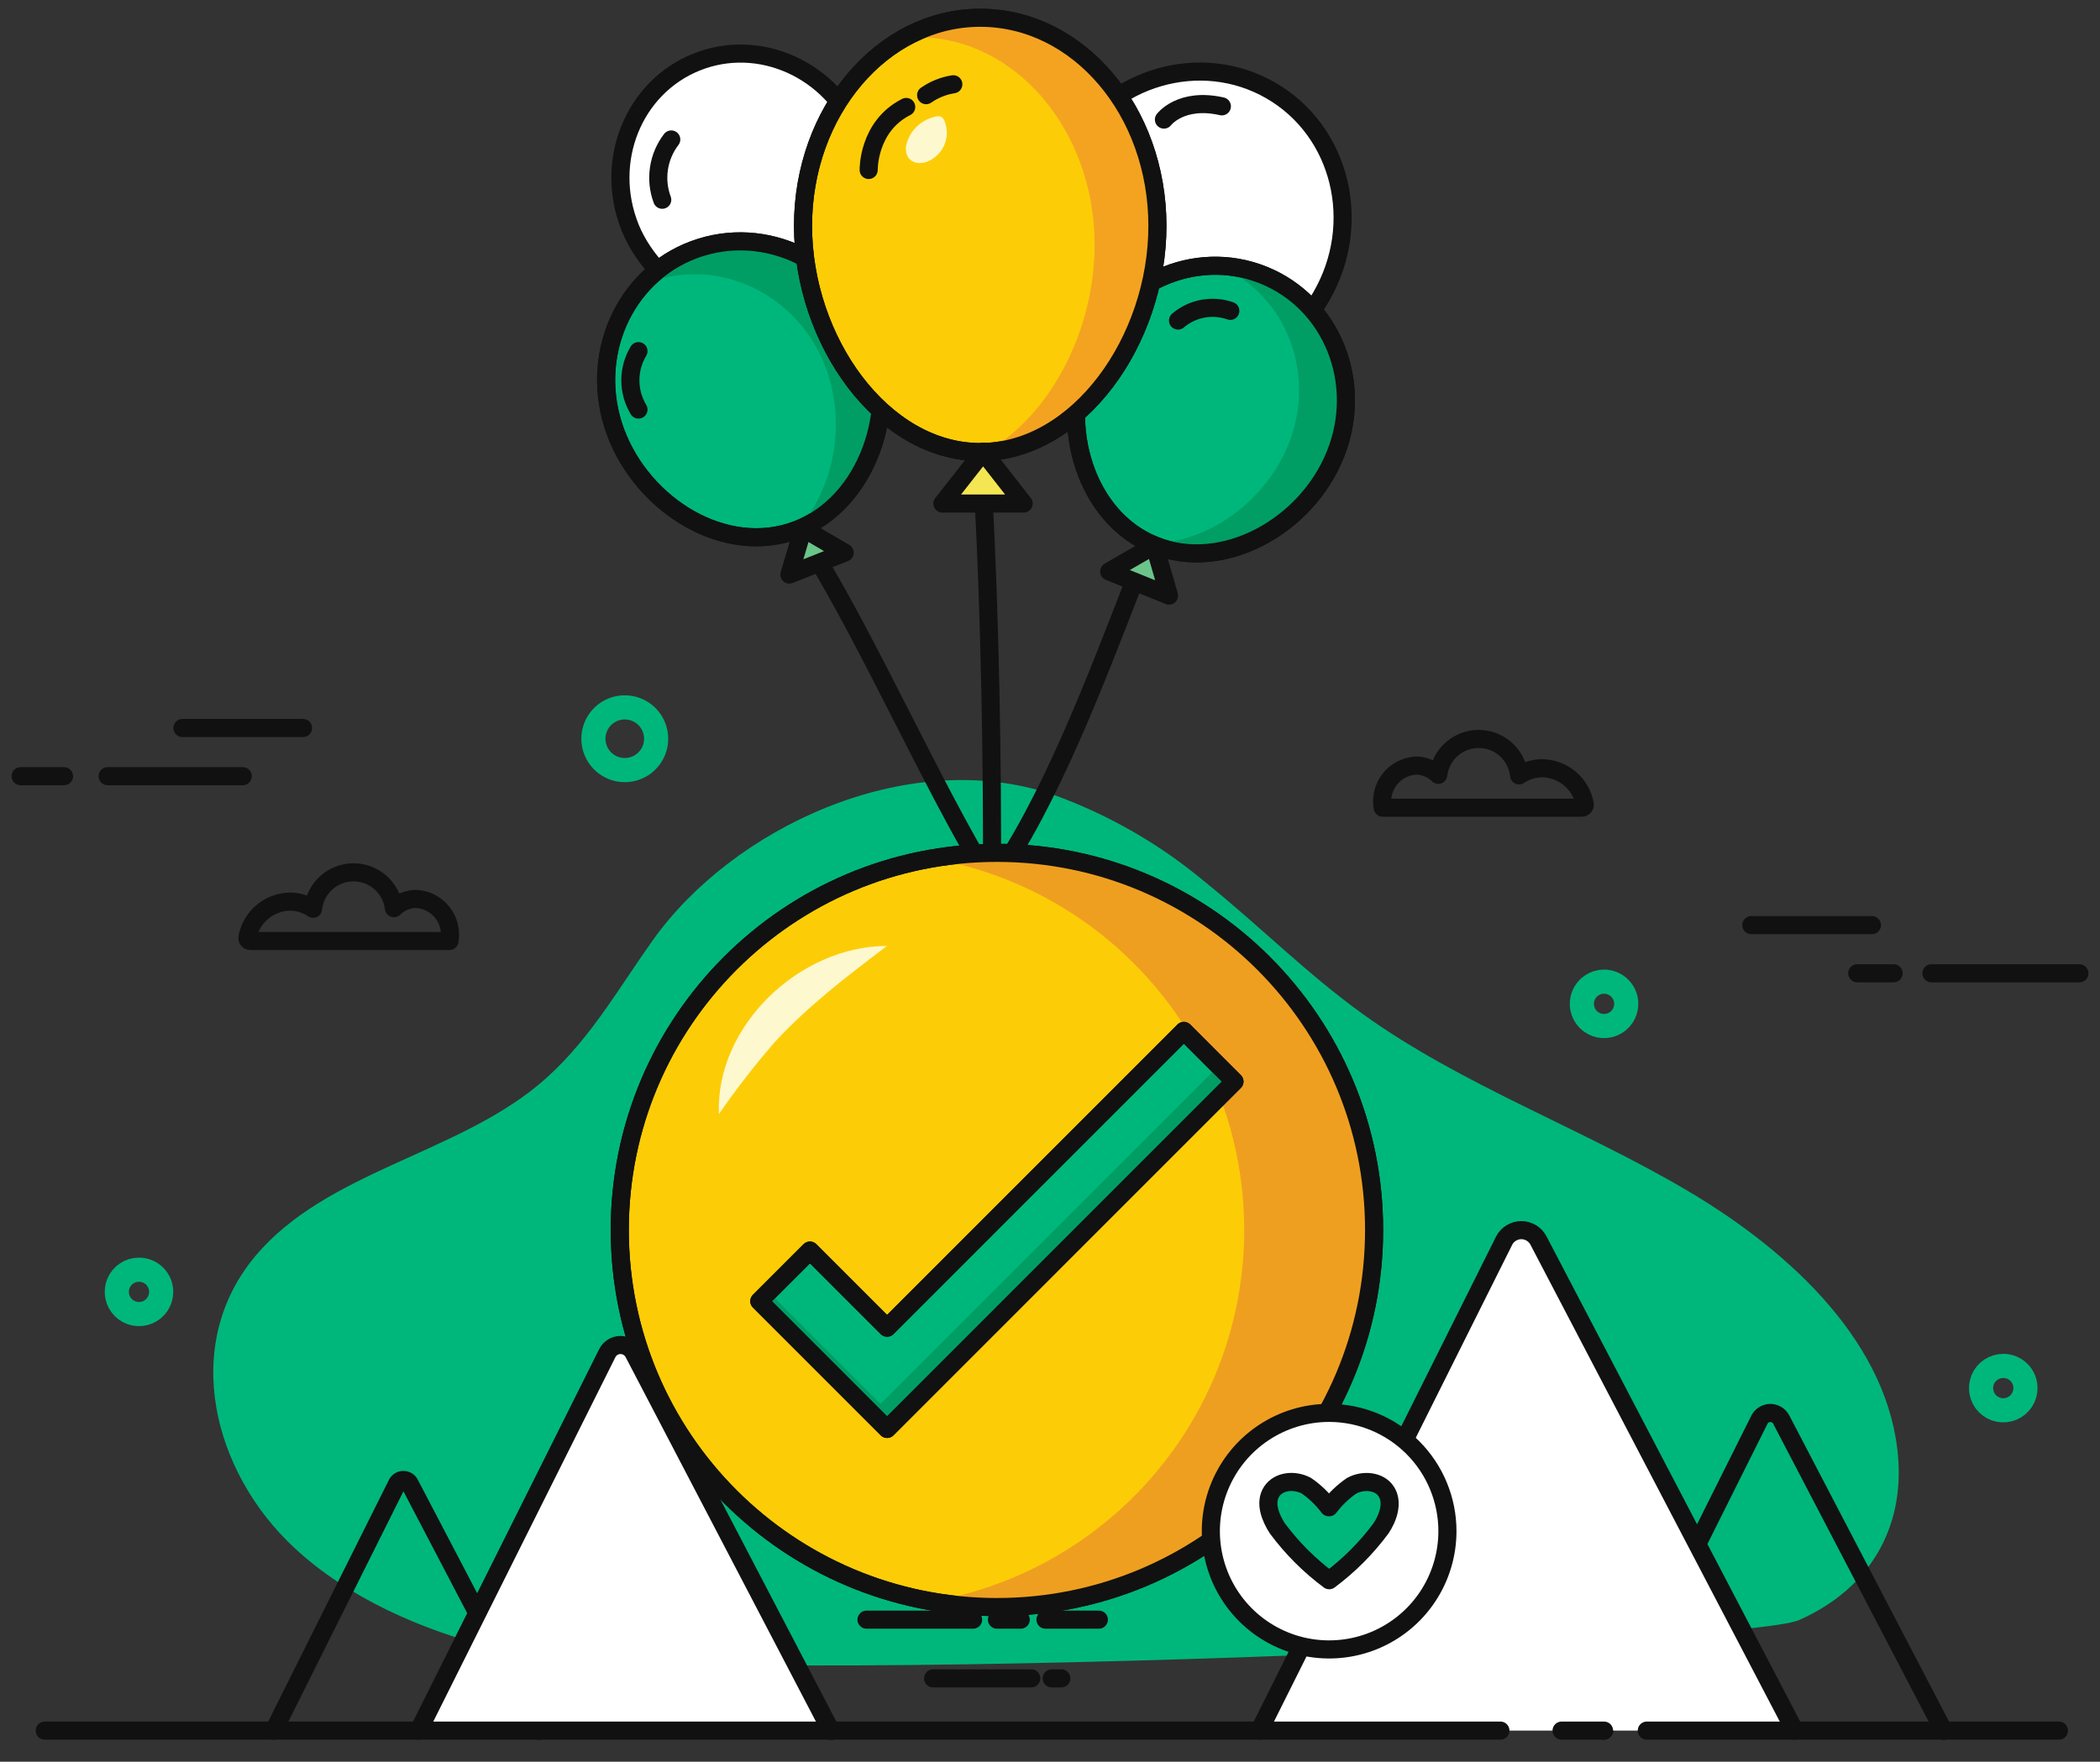 <svg width="87" height="73" viewBox="0 0 87 73" fill="none" xmlns="http://www.w3.org/2000/svg">
<rect x="0" y="0" width="87" height="73" fill="#333333" stroke="none"/>
<path d="M27.041 38.967C25.558 41.044 24.317 43.299 22.276 44.975C18.797 47.841 13.504 48.573 10.588 52.035C7.464 55.753 8.837 61.016 12.187 64.128C14.415 66.204 17.414 67.525 20.529 68.32C27.275 70.04 72.28 68.13 74.522 67.133C77.516 65.813 78.857 63.276 78.64 60.425C78.287 55.747 74.3 51.935 69.921 49.345C65.542 46.755 60.558 44.966 56.47 42.026C54.136 40.347 52.142 38.327 49.914 36.538C48.045 34.973 45.915 33.75 43.622 32.924C37.519 30.871 30.298 34.36 27.041 38.967Z" fill="#00B77B"/>
<path d="M35.576 5.619C36.677 8.351 36.214 12.146 33.6 13.211C30.987 14.276 27.207 12.166 26.106 9.431C25.006 6.696 26.234 3.628 28.848 2.575C31.461 1.522 34.475 2.887 35.576 5.619Z" fill="white" stroke="#111111" stroke-width="0.75" stroke-linecap="round" stroke-linejoin="round"/>
<path d="M54.738 12.288C52.993 15.317 49.08 17.667 46.17 15.991C43.26 14.314 42.471 9.235 44.227 6.2C45.983 3.166 49.754 2.074 52.655 3.753C55.556 5.432 56.494 9.256 54.738 12.288Z" fill="white" stroke="#111111" stroke-width="0.75" stroke-linecap="round" stroke-linejoin="round"/>
<path d="M36.226 14.196C37.208 17.323 35.736 21.108 32.746 22.048C29.755 22.989 26.379 20.725 25.397 17.598C24.415 14.472 26.041 11.179 29.032 10.25C32.022 9.321 35.244 11.069 36.226 14.196Z" fill="#00B77B" stroke="#111111" stroke-width="0.75" stroke-linecap="round" stroke-linejoin="round"/>
<path d="M33.093 21.918C33.804 21.043 34.288 20.006 34.503 18.899C34.718 17.792 34.656 16.65 34.324 15.572C33.348 12.445 30.126 10.671 27.136 11.615C26.947 11.67 26.762 11.74 26.584 11.822C27.241 11.085 28.087 10.541 29.032 10.25C32.022 9.307 35.244 11.081 36.226 14.207C37.169 17.195 35.852 20.808 33.093 21.918Z" fill="#009E65"/>
<path d="M36.226 14.196C37.208 17.323 35.736 21.108 32.746 22.048C29.755 22.989 26.379 20.725 25.397 17.598C24.415 14.472 26.041 11.179 29.032 10.25C32.022 9.321 35.244 11.069 36.226 14.196Z" stroke="#111111" stroke-width="0.75" stroke-linecap="round" stroke-linejoin="round"/>
<path d="M66.453 71.71L72.891 58.826C72.933 58.743 72.998 58.672 73.078 58.623C73.157 58.574 73.249 58.548 73.343 58.548C73.437 58.548 73.529 58.574 73.609 58.623C73.688 58.672 73.753 58.743 73.796 58.826L80.524 71.719" stroke="#111111" stroke-width="0.75" stroke-linecap="round" stroke-linejoin="round"/>
<path d="M52.172 71.71L62.315 51.407C62.382 51.276 62.484 51.166 62.61 51.09C62.735 51.013 62.88 50.972 63.026 50.972C63.174 50.972 63.318 51.013 63.444 51.09C63.569 51.166 63.671 51.276 63.739 51.407L74.353 71.71" fill="white"/>
<path d="M52.172 71.71L62.315 51.407C62.382 51.276 62.484 51.166 62.61 51.09C62.735 51.013 62.88 50.972 63.026 50.972C63.174 50.972 63.318 51.013 63.444 51.09C63.569 51.166 63.671 51.276 63.739 51.407L74.353 71.71" stroke="#111111" stroke-width="0.75" stroke-linecap="round" stroke-linejoin="round"/>
<path d="M11.341 71.71L16.438 61.508C16.46 61.454 16.498 61.407 16.547 61.374C16.596 61.342 16.654 61.324 16.712 61.324C16.771 61.324 16.829 61.342 16.878 61.374C16.927 61.407 16.965 61.454 16.987 61.508L22.327 71.716" stroke="#111111" stroke-width="0.75" stroke-linecap="round" stroke-linejoin="round"/>
<path d="M17.343 71.71L25.16 56.067C25.211 55.966 25.29 55.881 25.386 55.822C25.483 55.763 25.594 55.731 25.707 55.731C25.821 55.731 25.932 55.763 26.029 55.822C26.125 55.881 26.203 55.966 26.255 56.067L34.428 71.722" fill="white"/>
<path d="M17.343 71.71L25.16 56.067C25.211 55.966 25.29 55.881 25.386 55.822C25.483 55.763 25.594 55.731 25.707 55.731C25.821 55.731 25.932 55.763 26.029 55.822C26.125 55.881 26.203 55.966 26.255 56.067L34.428 71.722" stroke="#111111" stroke-width="0.75" stroke-linecap="round" stroke-linejoin="round"/>
<path d="M55.319 18.835C54.133 21.802 50.667 23.742 47.828 22.597C44.989 21.452 43.85 17.667 45.046 14.7C46.241 11.733 49.496 10.25 52.347 11.401C55.197 12.552 56.515 15.887 55.319 18.835Z" fill="#00B77B" stroke="#111111" stroke-width="0.75" stroke-linecap="round" stroke-linejoin="round"/>
<path d="M55.319 18.833C54.132 21.799 50.664 23.742 47.828 22.597C47.767 22.574 47.708 22.547 47.65 22.517C50.024 22.517 52.415 20.785 53.376 18.417C54.563 15.492 53.272 12.187 50.504 11.021C51.136 11.029 51.76 11.157 52.343 11.398C55.183 12.54 56.518 15.866 55.319 18.833Z" fill="#009E65"/>
<path d="M55.319 18.835C54.133 21.802 50.667 23.742 47.828 22.597C44.989 21.452 43.85 17.667 45.046 14.7C46.241 11.733 49.496 10.25 52.347 11.401C55.197 12.552 56.515 15.887 55.319 18.835Z" stroke="#111111" stroke-width="0.75" stroke-linecap="round" stroke-linejoin="round"/>
<path d="M45.953 23.68L47.828 22.597L48.431 24.68L45.953 23.68Z" fill="#6BC58A" stroke="#111111" stroke-width="0.75" stroke-linecap="round" stroke-linejoin="round"/>
<path d="M40.738 20.455C41.005 25.347 41.127 31.714 41.094 36.615" stroke="#111111" stroke-width="0.75" stroke-linecap="round" stroke-linejoin="round"/>
<path d="M46.941 24.214C45.458 28.02 43.479 33.304 41.094 36.615" stroke="#111111" stroke-width="0.75" stroke-linecap="round" stroke-linejoin="round"/>
<path d="M33.671 22.849C36.178 26.967 38.584 32.497 41.088 36.615" stroke="#111111" stroke-width="0.75" stroke-linecap="round" stroke-linejoin="round"/>
<path d="M17.248 37.247C16.9 37.248 16.566 37.387 16.319 37.632C16.271 37.221 16.072 36.841 15.761 36.567C15.45 36.293 15.049 36.143 14.634 36.146C14.22 36.148 13.82 36.304 13.514 36.583C13.207 36.862 13.013 37.244 12.97 37.656C12.682 37.46 12.342 37.357 11.994 37.359C11.578 37.371 11.178 37.524 10.861 37.794C10.543 38.064 10.328 38.434 10.25 38.843C10.246 38.861 10.247 38.879 10.251 38.897C10.256 38.915 10.264 38.931 10.276 38.946C10.287 38.96 10.302 38.971 10.318 38.979C10.335 38.987 10.353 38.991 10.371 38.991H18.622C18.659 38.785 18.652 38.572 18.601 38.369C18.55 38.165 18.457 37.975 18.327 37.81C18.197 37.645 18.034 37.51 17.848 37.412C17.662 37.315 17.457 37.259 17.248 37.247Z" stroke="#111111" stroke-width="0.75" stroke-linecap="round" stroke-linejoin="round"/>
<path d="M58.657 31.723C59.005 31.723 59.338 31.861 59.585 32.105C59.634 31.694 59.833 31.314 60.144 31.04C60.455 30.766 60.856 30.616 61.271 30.619C61.685 30.622 62.084 30.777 62.391 31.056C62.698 31.335 62.892 31.717 62.935 32.129C63.222 31.935 63.561 31.831 63.908 31.832C64.325 31.843 64.725 31.996 65.043 32.266C65.361 32.535 65.577 32.906 65.655 33.316C65.659 33.334 65.658 33.353 65.653 33.371C65.649 33.389 65.64 33.406 65.628 33.421C65.616 33.435 65.601 33.447 65.585 33.455C65.568 33.463 65.549 33.467 65.531 33.467H57.283C57.246 33.261 57.253 33.049 57.303 32.845C57.354 32.641 57.448 32.451 57.577 32.286C57.707 32.121 57.871 31.986 58.057 31.889C58.243 31.791 58.447 31.735 58.657 31.723Z" stroke="#111111" stroke-width="0.75" stroke-linecap="round" stroke-linejoin="round"/>
<path d="M67.373 41.596C67.373 41.778 67.319 41.956 67.218 42.107C67.117 42.258 66.973 42.376 66.805 42.446C66.637 42.515 66.452 42.533 66.274 42.498C66.095 42.462 65.931 42.375 65.803 42.246C65.674 42.117 65.587 41.954 65.551 41.775C65.516 41.597 65.534 41.412 65.603 41.244C65.673 41.076 65.791 40.932 65.942 40.831C66.093 40.73 66.271 40.676 66.453 40.676C66.697 40.676 66.931 40.773 67.103 40.946C67.276 41.118 67.373 41.352 67.373 41.596Z" stroke="#00B77B" stroke-miterlimit="10"/>
<path d="M83.912 57.518C83.912 57.7 83.858 57.878 83.757 58.029C83.656 58.181 83.512 58.298 83.343 58.368C83.175 58.437 82.99 58.455 82.812 58.42C82.633 58.384 82.469 58.296 82.341 58.167C82.212 58.038 82.125 57.874 82.09 57.696C82.055 57.517 82.073 57.332 82.143 57.164C82.213 56.996 82.332 56.852 82.483 56.752C82.635 56.651 82.813 56.598 82.995 56.598C83.116 56.598 83.235 56.622 83.347 56.668C83.458 56.715 83.559 56.782 83.644 56.868C83.73 56.953 83.797 57.055 83.843 57.166C83.889 57.278 83.912 57.397 83.912 57.518Z" stroke="#00B77B" stroke-miterlimit="10"/>
<path d="M27.183 30.61C27.183 30.867 27.107 31.119 26.964 31.332C26.821 31.546 26.618 31.713 26.38 31.811C26.143 31.909 25.881 31.935 25.629 31.884C25.377 31.834 25.146 31.71 24.964 31.528C24.782 31.346 24.659 31.114 24.609 30.862C24.559 30.61 24.585 30.348 24.684 30.111C24.783 29.873 24.95 29.671 25.164 29.528C25.378 29.386 25.63 29.31 25.887 29.311C26.231 29.312 26.561 29.449 26.804 29.692C27.047 29.936 27.183 30.266 27.183 30.61Z" stroke="#00B77B" stroke-miterlimit="10"/>
<path d="M6.678 53.528C6.678 53.71 6.625 53.888 6.524 54.039C6.423 54.191 6.28 54.309 6.112 54.38C5.944 54.45 5.759 54.468 5.58 54.433C5.402 54.398 5.238 54.31 5.109 54.182C4.98 54.053 4.892 53.89 4.856 53.711C4.821 53.533 4.839 53.348 4.908 53.179C4.978 53.011 5.095 52.867 5.247 52.766C5.398 52.665 5.576 52.611 5.758 52.611C6.001 52.611 6.235 52.708 6.407 52.879C6.58 53.051 6.677 53.284 6.678 53.528Z" stroke="#00B77B" stroke-miterlimit="10"/>
<path d="M72.555 38.333H77.551" stroke="#111111" stroke-width="0.75" stroke-linecap="round" stroke-linejoin="round"/>
<path d="M80.017 40.329H86.146" stroke="#111111" stroke-width="0.75" stroke-linecap="round" stroke-linejoin="round"/>
<path d="M76.943 40.329H78.45" stroke="#111111" stroke-width="0.75" stroke-linecap="round" stroke-linejoin="round"/>
<path d="M7.559 30.165H12.555" stroke="#111111" stroke-width="0.75" stroke-linecap="round" stroke-linejoin="round"/>
<path d="M4.459 32.162H10.057" stroke="#111111" stroke-width="0.75" stroke-linecap="round" stroke-linejoin="round"/>
<path d="M0.854 32.162H2.652" stroke="#111111" stroke-width="0.75" stroke-linecap="round" stroke-linejoin="round"/>
<path d="M35.899 67.112H40.314" stroke="#111111" stroke-width="0.75" stroke-linecap="round" stroke-linejoin="round"/>
<path d="M43.313 67.112H45.523" stroke="#111111" stroke-width="0.75" stroke-linecap="round" stroke-linejoin="round"/>
<path d="M41.302 67.112H42.287" stroke="#111111" stroke-width="0.75" stroke-linecap="round" stroke-linejoin="round"/>
<path d="M43.571 69.545H43.969" stroke="#111111" stroke-width="0.75" stroke-linecap="round" stroke-linejoin="round"/>
<path d="M38.658 69.545H42.723" stroke="#111111" stroke-width="0.75" stroke-linecap="round" stroke-linejoin="round"/>
<path d="M68.224 71.71H85.297" stroke="#111111" stroke-width="0.75" stroke-linecap="round" stroke-linejoin="round"/>
<path d="M64.694 71.71H66.453" stroke="#111111" stroke-width="0.75" stroke-linecap="round" stroke-linejoin="round"/>
<path d="M1.854 71.71H62.16" stroke="#111111" stroke-width="0.75" stroke-linecap="round" stroke-linejoin="round"/>
<path d="M32.704 23.808L33.271 21.894L34.992 22.9L32.704 23.808Z" fill="#6BC58A" stroke="#111111" stroke-width="0.75" stroke-linecap="round" stroke-linejoin="round"/>
<path d="M47.95 9.36C47.95 14.107 44.663 18.732 40.61 18.732C36.558 18.732 33.268 14.107 33.268 9.36C33.268 4.613 36.555 0.736 40.61 0.736C44.666 0.736 47.95 4.584 47.95 9.36Z" fill="#FCCD06" stroke="#111111" stroke-width="0.75" stroke-linecap="round" stroke-linejoin="round"/>
<path d="M47.95 9.342C47.95 13.988 44.814 18.497 40.898 18.705C43.521 17.177 45.348 13.7 45.348 10.143C45.348 5.397 42.061 1.54 38.009 1.54C37.825 1.54 37.641 1.54 37.457 1.564C38.417 1.026 39.498 0.742 40.599 0.739C44.66 0.724 47.95 4.587 47.95 9.342Z" fill="#F4A321"/>
<path d="M47.95 9.36C47.95 14.107 44.663 18.732 40.61 18.732C36.558 18.732 33.268 14.107 33.268 9.36C33.268 4.613 36.555 0.736 40.61 0.736C44.666 0.736 47.95 4.584 47.95 9.36Z" stroke="#111111" stroke-width="0.75" stroke-linecap="round" stroke-linejoin="round"/>
<path d="M39.044 20.865L40.729 18.717L42.408 20.865H39.044Z" fill="#F4E552" stroke="#111111" stroke-width="0.75" stroke-linecap="round" stroke-linejoin="round"/>
<path d="M27.435 8.277C27.281 7.863 27.234 7.417 27.3 6.98C27.365 6.543 27.54 6.13 27.809 5.779" fill="white"/>
<path d="M27.435 8.277C27.281 7.863 27.234 7.417 27.3 6.98C27.365 6.543 27.54 6.13 27.809 5.779" stroke="#111111" stroke-width="0.75" stroke-linecap="round" stroke-linejoin="round"/>
<path d="M35.988 7.043C35.988 7.043 35.95 5.236 37.543 4.432" stroke="#111111" stroke-width="0.75" stroke-linecap="round" stroke-linejoin="round"/>
<path d="M38.368 3.943C38.704 3.709 39.09 3.554 39.495 3.492" stroke="#111111" stroke-width="0.75" stroke-linecap="round" stroke-linejoin="round"/>
<path d="M48.804 13.282C49.099 13.031 49.453 12.862 49.834 12.792C50.214 12.722 50.606 12.752 50.97 12.881" stroke="#111111" stroke-width="0.75" stroke-linecap="round" stroke-linejoin="round"/>
<path d="M26.451 16.97C26.231 16.604 26.115 16.186 26.115 15.759C26.115 15.333 26.231 14.914 26.451 14.549" stroke="#111111" stroke-width="0.75" stroke-linecap="round" stroke-linejoin="round"/>
<path d="M48.22 4.955C48.22 4.955 48.92 4.02 50.62 4.406" stroke="#111111" stroke-width="0.75" stroke-linecap="round" stroke-linejoin="round"/>
<path d="M37.567 5.925C37.534 6.022 37.522 6.125 37.531 6.227C37.54 6.329 37.57 6.428 37.62 6.518C37.67 6.587 37.734 6.644 37.808 6.685C37.883 6.726 37.965 6.75 38.05 6.755C38.221 6.765 38.391 6.724 38.54 6.64C38.821 6.491 39.037 6.243 39.146 5.945C39.256 5.646 39.251 5.318 39.133 5.023C39.023 4.726 38.795 4.806 38.54 4.898C38.308 4.981 38.099 5.116 37.93 5.295C37.761 5.473 37.636 5.689 37.567 5.925Z" fill="#FDF8CE"/>
<path d="M41.302 66.59C49.931 66.59 56.927 59.594 56.927 50.965C56.927 42.335 49.931 35.339 41.302 35.339C32.672 35.339 25.676 42.335 25.676 50.965C25.676 59.594 32.672 66.59 41.302 66.59Z" fill="#FCCD06" stroke="#111111" stroke-width="0.75" stroke-linecap="round" stroke-linejoin="round"/>
<path d="M52.349 39.917C54.696 42.265 56.234 45.299 56.74 48.58C57.246 51.861 56.694 55.218 55.163 58.164C53.633 61.11 51.205 63.492 48.229 64.965C45.254 66.438 41.887 66.925 38.617 66.356C42.238 65.721 45.52 63.83 47.885 61.015C50.25 58.2 51.546 54.641 51.546 50.965C51.546 47.288 50.25 43.729 47.885 40.914C45.52 38.099 42.238 36.208 38.617 35.574C41.086 35.141 43.624 35.309 46.014 36.066C48.405 36.822 50.578 38.143 52.349 39.917Z" fill="#EF9F20"/>
<path d="M41.302 66.59C49.931 66.59 56.927 59.594 56.927 50.965C56.927 42.335 49.931 35.339 41.302 35.339C32.672 35.339 25.676 42.335 25.676 50.965C25.676 59.594 32.672 66.59 41.302 66.59Z" stroke="#111111" stroke-width="0.75" stroke-linecap="round" stroke-linejoin="round"/>
<path d="M36.751 59.209L31.458 53.916L33.556 51.819L36.751 55.014L49.045 42.717L51.142 44.815L36.751 59.209Z" fill="#00B77B" stroke="#111111" stroke-width="0.75" stroke-linecap="round" stroke-linejoin="round"/>
<path d="M51.142 44.815L36.751 59.209L31.458 53.916L31.841 53.534L36.478 58.171L50.489 44.162L51.142 44.815Z" fill="#009E65"/>
<path d="M36.751 59.209L31.458 53.916L33.556 51.819L36.751 55.014L49.045 42.717L51.142 44.815L36.751 59.209Z" stroke="#111111" stroke-width="0.75" stroke-linecap="round" stroke-linejoin="round"/>
<path d="M36.754 39.19C35.063 40.471 33.49 41.67 32.078 43.201C31.259 44.147 30.493 45.137 29.782 46.167C29.637 42.495 33.143 39.193 36.754 39.196V39.19Z" fill="#FDF8CE"/>
<path d="M59.965 63.442C59.965 64.412 59.678 65.36 59.14 66.167C58.602 66.973 57.836 67.602 56.94 67.973C56.044 68.344 55.059 68.441 54.108 68.252C53.157 68.063 52.283 67.596 51.597 66.91C50.912 66.224 50.445 65.35 50.257 64.399C50.068 63.448 50.166 62.462 50.538 61.566C50.909 60.671 51.538 59.906 52.345 59.368C53.152 58.83 54.1 58.543 55.07 58.544C56.368 58.546 57.613 59.063 58.531 59.981C59.448 60.899 59.964 62.144 59.965 63.442Z" fill="white" stroke="#111111" stroke-width="0.75" stroke-linecap="round" stroke-linejoin="round"/>
<path d="M57.212 63.33C56.606 64.147 55.883 64.871 55.067 65.478C54.25 64.871 53.526 64.147 52.919 63.33C52.623 62.876 52.385 62.256 52.685 61.802C52.984 61.348 53.655 61.309 54.124 61.564C54.479 61.809 54.791 62.109 55.049 62.454C55.054 62.445 55.06 62.436 55.067 62.428C55.068 62.437 55.068 62.446 55.067 62.454C55.326 62.109 55.64 61.809 55.996 61.564C56.461 61.309 57.141 61.354 57.431 61.802C57.722 62.25 57.517 62.876 57.212 63.33Z" fill="#00B77B" stroke="#111111" stroke-width="0.75" stroke-linecap="round" stroke-linejoin="round"/>
</svg>

